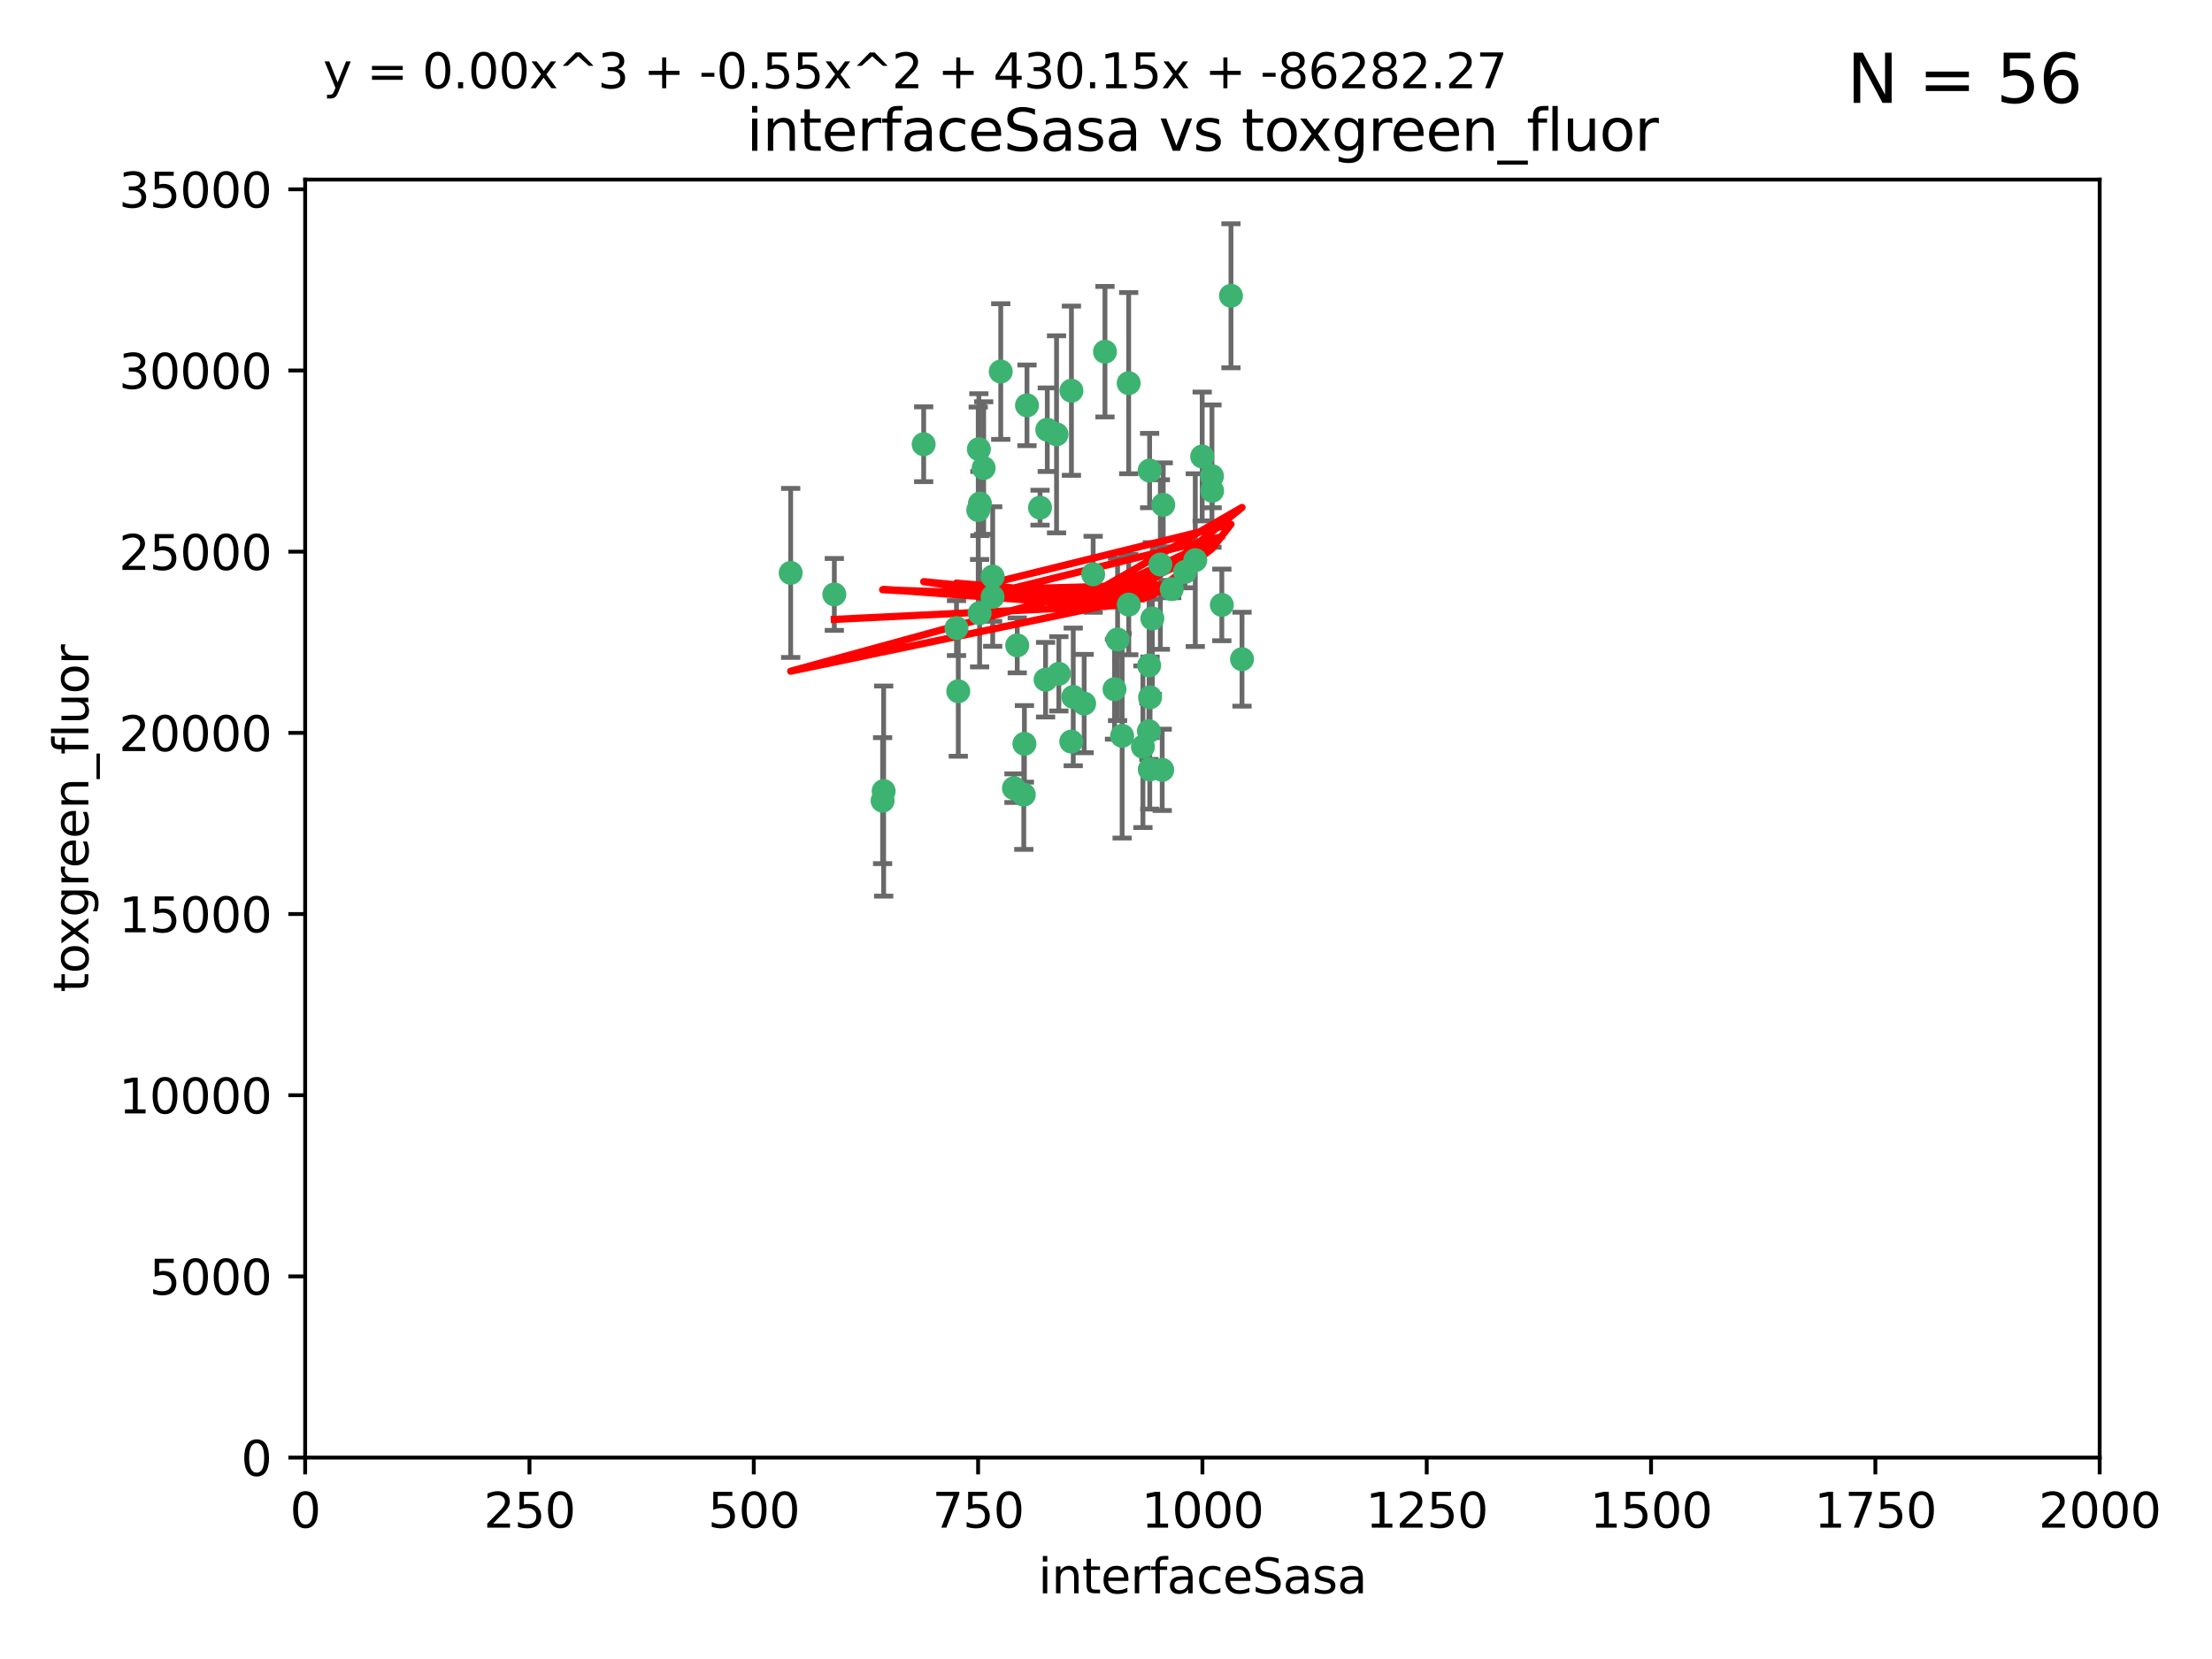 <?xml version="1.0" encoding="utf-8" standalone="no"?>
<!DOCTYPE svg PUBLIC "-//W3C//DTD SVG 1.1//EN"
  "http://www.w3.org/Graphics/SVG/1.1/DTD/svg11.dtd">
<svg xmlns:xlink="http://www.w3.org/1999/xlink" width="460.8pt" height="345.6pt" viewBox="0 0 460.8 345.6" xmlns="http://www.w3.org/2000/svg" version="1.1">
 <defs>
  <style type="text/css">*{stroke-linejoin: round; stroke-linecap: butt}</style>
 </defs>
 <g id="figure_1">
  <g id="patch_1">
   <path d="M 0 345.6 
L 460.8 345.6 
L 460.8 0 
L 0 0 
z
" style="fill: #ffffff"/>
  </g>
  <g id="axes_1">
   <g id="patch_2">
    <path d="M 63.571 303.64 
L 437.4 303.64 
L 437.4 37.411 
L 63.571 37.411 
z
" style="fill: #ffffff"/>
   </g>
   <g id="PathCollection_1">
    <defs>
     <path id="m77bd948a2f" d="M 0 1.118 
C 0.297 1.118 0.581 1 0.791 0.791 
C 1 0.581 1.118 0.297 1.118 0 
C 1.118 -0.297 1 -0.581 0.791 -0.791 
C 0.581 -1 0.297 -1.118 0 -1.118 
C -0.297 -1.118 -0.581 -1 -0.791 -0.791 
C -1 -0.581 -1.118 -0.297 -1.118 0 
C -1.118 0.297 -1 0.581 -0.791 0.791 
C -0.581 1 -0.297 1.118 0 1.118 
z
" style="stroke: #3cb371"/>
    </defs>
    <g clip-path="url(#pba9df88027)">
     <use xlink:href="#m77bd948a2f" x="242.323" y="105.159" style="fill: #3cb371; stroke: #3cb371"/>
     <use xlink:href="#m77bd948a2f" x="248.998" y="116.686" style="fill: #3cb371; stroke: #3cb371"/>
     <use xlink:href="#m77bd948a2f" x="239.489" y="98.026" style="fill: #3cb371; stroke: #3cb371"/>
     <use xlink:href="#m77bd948a2f" x="250.437" y="95.094" style="fill: #3cb371; stroke: #3cb371"/>
     <use xlink:href="#m77bd948a2f" x="218.168" y="89.516" style="fill: #3cb371; stroke: #3cb371"/>
     <use xlink:href="#m77bd948a2f" x="230.187" y="73.266" style="fill: #3cb371; stroke: #3cb371"/>
     <use xlink:href="#m77bd948a2f" x="240.054" y="128.839" style="fill: #3cb371; stroke: #3cb371"/>
     <use xlink:href="#m77bd948a2f" x="246.854" y="119.146" style="fill: #3cb371; stroke: #3cb371"/>
     <use xlink:href="#m77bd948a2f" x="239.385" y="138.622" style="fill: #3cb371; stroke: #3cb371"/>
     <use xlink:href="#m77bd948a2f" x="223.198" y="81.394" style="fill: #3cb371; stroke: #3cb371"/>
     <use xlink:href="#m77bd948a2f" x="258.734" y="137.321" style="fill: #3cb371; stroke: #3cb371"/>
     <use xlink:href="#m77bd948a2f" x="233.762" y="153.285" style="fill: #3cb371; stroke: #3cb371"/>
     <use xlink:href="#m77bd948a2f" x="235.142" y="125.947" style="fill: #3cb371; stroke: #3cb371"/>
     <use xlink:href="#m77bd948a2f" x="220.097" y="90.475" style="fill: #3cb371; stroke: #3cb371"/>
     <use xlink:href="#m77bd948a2f" x="223.161" y="154.483" style="fill: #3cb371; stroke: #3cb371"/>
     <use xlink:href="#m77bd948a2f" x="241.725" y="117.601" style="fill: #3cb371; stroke: #3cb371"/>
     <use xlink:href="#m77bd948a2f" x="225.848" y="146.564" style="fill: #3cb371; stroke: #3cb371"/>
     <use xlink:href="#m77bd948a2f" x="252.51" y="102.24" style="fill: #3cb371; stroke: #3cb371"/>
     <use xlink:href="#m77bd948a2f" x="227.725" y="119.635" style="fill: #3cb371; stroke: #3cb371"/>
     <use xlink:href="#m77bd948a2f" x="235.125" y="79.819" style="fill: #3cb371; stroke: #3cb371"/>
     <use xlink:href="#m77bd948a2f" x="206.772" y="124.329" style="fill: #3cb371; stroke: #3cb371"/>
     <use xlink:href="#m77bd948a2f" x="244.091" y="122.72" style="fill: #3cb371; stroke: #3cb371"/>
     <use xlink:href="#m77bd948a2f" x="211.908" y="134.443" style="fill: #3cb371; stroke: #3cb371"/>
     <use xlink:href="#m77bd948a2f" x="213.404" y="154.954" style="fill: #3cb371; stroke: #3cb371"/>
     <use xlink:href="#m77bd948a2f" x="204.131" y="104.896" style="fill: #3cb371; stroke: #3cb371"/>
     <use xlink:href="#m77bd948a2f" x="216.658" y="105.756" style="fill: #3cb371; stroke: #3cb371"/>
     <use xlink:href="#m77bd948a2f" x="204.916" y="97.498" style="fill: #3cb371; stroke: #3cb371"/>
     <use xlink:href="#m77bd948a2f" x="192.417" y="92.545" style="fill: #3cb371; stroke: #3cb371"/>
     <use xlink:href="#m77bd948a2f" x="213.275" y="165.548" style="fill: #3cb371; stroke: #3cb371"/>
     <use xlink:href="#m77bd948a2f" x="206.796" y="120.108" style="fill: #3cb371; stroke: #3cb371"/>
     <use xlink:href="#m77bd948a2f" x="199.256" y="130.84" style="fill: #3cb371; stroke: #3cb371"/>
     <use xlink:href="#m77bd948a2f" x="220.577" y="140.37" style="fill: #3cb371; stroke: #3cb371"/>
     <use xlink:href="#m77bd948a2f" x="242.11" y="160.372" style="fill: #3cb371; stroke: #3cb371"/>
     <use xlink:href="#m77bd948a2f" x="223.577" y="145.178" style="fill: #3cb371; stroke: #3cb371"/>
     <use xlink:href="#m77bd948a2f" x="254.529" y="126.015" style="fill: #3cb371; stroke: #3cb371"/>
     <use xlink:href="#m77bd948a2f" x="208.473" y="77.397" style="fill: #3cb371; stroke: #3cb371"/>
     <use xlink:href="#m77bd948a2f" x="203.92" y="93.572" style="fill: #3cb371; stroke: #3cb371"/>
     <use xlink:href="#m77bd948a2f" x="239.332" y="152.32" style="fill: #3cb371; stroke: #3cb371"/>
     <use xlink:href="#m77bd948a2f" x="204.073" y="127.738" style="fill: #3cb371; stroke: #3cb371"/>
     <use xlink:href="#m77bd948a2f" x="239.579" y="145.262" style="fill: #3cb371; stroke: #3cb371"/>
     <use xlink:href="#m77bd948a2f" x="252.476" y="99.184" style="fill: #3cb371; stroke: #3cb371"/>
     <use xlink:href="#m77bd948a2f" x="256.433" y="61.614" style="fill: #3cb371; stroke: #3cb371"/>
     <use xlink:href="#m77bd948a2f" x="203.785" y="106.253" style="fill: #3cb371; stroke: #3cb371"/>
     <use xlink:href="#m77bd948a2f" x="213.94" y="84.44" style="fill: #3cb371; stroke: #3cb371"/>
     <use xlink:href="#m77bd948a2f" x="183.864" y="166.79" style="fill: #3cb371; stroke: #3cb371"/>
     <use xlink:href="#m77bd948a2f" x="211.23" y="164.19" style="fill: #3cb371; stroke: #3cb371"/>
     <use xlink:href="#m77bd948a2f" x="238.093" y="155.561" style="fill: #3cb371; stroke: #3cb371"/>
     <use xlink:href="#m77bd948a2f" x="199.626" y="143.999" style="fill: #3cb371; stroke: #3cb371"/>
     <use xlink:href="#m77bd948a2f" x="232.811" y="133.213" style="fill: #3cb371; stroke: #3cb371"/>
     <use xlink:href="#m77bd948a2f" x="239.516" y="160.289" style="fill: #3cb371; stroke: #3cb371"/>
     <use xlink:href="#m77bd948a2f" x="164.714" y="119.349" style="fill: #3cb371; stroke: #3cb371"/>
     <use xlink:href="#m77bd948a2f" x="217.815" y="141.593" style="fill: #3cb371; stroke: #3cb371"/>
     <use xlink:href="#m77bd948a2f" x="184.082" y="164.794" style="fill: #3cb371; stroke: #3cb371"/>
     <use xlink:href="#m77bd948a2f" x="232.174" y="143.576" style="fill: #3cb371; stroke: #3cb371"/>
     <use xlink:href="#m77bd948a2f" x="173.806" y="123.828" style="fill: #3cb371; stroke: #3cb371"/>
    </g>
   </g>
   <g id="matplotlib.axis_1">
    <g id="xtick_1">
     <g id="line2d_1">
      <defs>
       <path id="mfb6792ac3f" d="M 0 0 
L 0 3.5 
" style="stroke: #000000; stroke-width: 0.8"/>
      </defs>
      <g>
       <use xlink:href="#mfb6792ac3f" x="63.571" y="303.64" style="stroke: #000000; stroke-width: 0.8"/>
      </g>
     </g>
     <g id="text_1">
      <!-- 0 -->
      <g transform="translate(60.39 318.238)scale(0.1 -0.1)">
       <defs>
        <path id="DejaVuSans-30" d="M 2034 4250 
Q 1547 4250 1301 3770 
Q 1056 3291 1056 2328 
Q 1056 1369 1301 889 
Q 1547 409 2034 409 
Q 2525 409 2770 889 
Q 3016 1369 3016 2328 
Q 3016 3291 2770 3770 
Q 2525 4250 2034 4250 
z
M 2034 4750 
Q 2819 4750 3233 4129 
Q 3647 3509 3647 2328 
Q 3647 1150 3233 529 
Q 2819 -91 2034 -91 
Q 1250 -91 836 529 
Q 422 1150 422 2328 
Q 422 3509 836 4129 
Q 1250 4750 2034 4750 
z
" transform="scale(0.016)"/>
       </defs>
       <use xlink:href="#DejaVuSans-30"/>
      </g>
     </g>
    </g>
    <g id="xtick_2">
     <g id="line2d_2">
      <g>
       <use xlink:href="#mfb6792ac3f" x="110.3" y="303.64" style="stroke: #000000; stroke-width: 0.8"/>
      </g>
     </g>
     <g id="text_2">
      <!-- 250 -->
      <g transform="translate(100.756 318.238)scale(0.1 -0.1)">
       <defs>
        <path id="DejaVuSans-32" d="M 1228 531 
L 3431 531 
L 3431 0 
L 469 0 
L 469 531 
Q 828 903 1448 1529 
Q 2069 2156 2228 2338 
Q 2531 2678 2651 2914 
Q 2772 3150 2772 3378 
Q 2772 3750 2511 3984 
Q 2250 4219 1831 4219 
Q 1534 4219 1204 4116 
Q 875 4013 500 3803 
L 500 4441 
Q 881 4594 1212 4672 
Q 1544 4750 1819 4750 
Q 2544 4750 2975 4387 
Q 3406 4025 3406 3419 
Q 3406 3131 3298 2873 
Q 3191 2616 2906 2266 
Q 2828 2175 2409 1742 
Q 1991 1309 1228 531 
z
" transform="scale(0.016)"/>
        <path id="DejaVuSans-35" d="M 691 4666 
L 3169 4666 
L 3169 4134 
L 1269 4134 
L 1269 2991 
Q 1406 3038 1543 3061 
Q 1681 3084 1819 3084 
Q 2600 3084 3056 2656 
Q 3513 2228 3513 1497 
Q 3513 744 3044 326 
Q 2575 -91 1722 -91 
Q 1428 -91 1123 -41 
Q 819 9 494 109 
L 494 744 
Q 775 591 1075 516 
Q 1375 441 1709 441 
Q 2250 441 2565 725 
Q 2881 1009 2881 1497 
Q 2881 1984 2565 2268 
Q 2250 2553 1709 2553 
Q 1456 2553 1204 2497 
Q 953 2441 691 2322 
L 691 4666 
z
" transform="scale(0.016)"/>
       </defs>
       <use xlink:href="#DejaVuSans-32"/>
       <use xlink:href="#DejaVuSans-35" x="63.623"/>
       <use xlink:href="#DejaVuSans-30" x="127.246"/>
      </g>
     </g>
    </g>
    <g id="xtick_3">
     <g id="line2d_3">
      <g>
       <use xlink:href="#mfb6792ac3f" x="157.028" y="303.64" style="stroke: #000000; stroke-width: 0.8"/>
      </g>
     </g>
     <g id="text_3">
      <!-- 500 -->
      <g transform="translate(147.485 318.238)scale(0.1 -0.1)">
       <use xlink:href="#DejaVuSans-35"/>
       <use xlink:href="#DejaVuSans-30" x="63.623"/>
       <use xlink:href="#DejaVuSans-30" x="127.246"/>
      </g>
     </g>
    </g>
    <g id="xtick_4">
     <g id="line2d_4">
      <g>
       <use xlink:href="#mfb6792ac3f" x="203.757" y="303.64" style="stroke: #000000; stroke-width: 0.8"/>
      </g>
     </g>
     <g id="text_4">
      <!-- 750 -->
      <g transform="translate(194.213 318.238)scale(0.1 -0.1)">
       <defs>
        <path id="DejaVuSans-37" d="M 525 4666 
L 3525 4666 
L 3525 4397 
L 1831 0 
L 1172 0 
L 2766 4134 
L 525 4134 
L 525 4666 
z
" transform="scale(0.016)"/>
       </defs>
       <use xlink:href="#DejaVuSans-37"/>
       <use xlink:href="#DejaVuSans-35" x="63.623"/>
       <use xlink:href="#DejaVuSans-30" x="127.246"/>
      </g>
     </g>
    </g>
    <g id="xtick_5">
     <g id="line2d_5">
      <g>
       <use xlink:href="#mfb6792ac3f" x="250.486" y="303.64" style="stroke: #000000; stroke-width: 0.8"/>
      </g>
     </g>
     <g id="text_5">
      <!-- 1000 -->
      <g transform="translate(237.761 318.238)scale(0.1 -0.1)">
       <defs>
        <path id="DejaVuSans-31" d="M 794 531 
L 1825 531 
L 1825 4091 
L 703 3866 
L 703 4441 
L 1819 4666 
L 2450 4666 
L 2450 531 
L 3481 531 
L 3481 0 
L 794 0 
L 794 531 
z
" transform="scale(0.016)"/>
       </defs>
       <use xlink:href="#DejaVuSans-31"/>
       <use xlink:href="#DejaVuSans-30" x="63.623"/>
       <use xlink:href="#DejaVuSans-30" x="127.246"/>
       <use xlink:href="#DejaVuSans-30" x="190.869"/>
      </g>
     </g>
    </g>
    <g id="xtick_6">
     <g id="line2d_6">
      <g>
       <use xlink:href="#mfb6792ac3f" x="297.214" y="303.64" style="stroke: #000000; stroke-width: 0.8"/>
      </g>
     </g>
     <g id="text_6">
      <!-- 1250 -->
      <g transform="translate(284.489 318.238)scale(0.1 -0.1)">
       <use xlink:href="#DejaVuSans-31"/>
       <use xlink:href="#DejaVuSans-32" x="63.623"/>
       <use xlink:href="#DejaVuSans-35" x="127.246"/>
       <use xlink:href="#DejaVuSans-30" x="190.869"/>
      </g>
     </g>
    </g>
    <g id="xtick_7">
     <g id="line2d_7">
      <g>
       <use xlink:href="#mfb6792ac3f" x="343.943" y="303.64" style="stroke: #000000; stroke-width: 0.8"/>
      </g>
     </g>
     <g id="text_7">
      <!-- 1500 -->
      <g transform="translate(331.218 318.238)scale(0.1 -0.1)">
       <use xlink:href="#DejaVuSans-31"/>
       <use xlink:href="#DejaVuSans-35" x="63.623"/>
       <use xlink:href="#DejaVuSans-30" x="127.246"/>
       <use xlink:href="#DejaVuSans-30" x="190.869"/>
      </g>
     </g>
    </g>
    <g id="xtick_8">
     <g id="line2d_8">
      <g>
       <use xlink:href="#mfb6792ac3f" x="390.671" y="303.64" style="stroke: #000000; stroke-width: 0.8"/>
      </g>
     </g>
     <g id="text_8">
      <!-- 1750 -->
      <g transform="translate(377.946 318.238)scale(0.1 -0.1)">
       <use xlink:href="#DejaVuSans-31"/>
       <use xlink:href="#DejaVuSans-37" x="63.623"/>
       <use xlink:href="#DejaVuSans-35" x="127.246"/>
       <use xlink:href="#DejaVuSans-30" x="190.869"/>
      </g>
     </g>
    </g>
    <g id="xtick_9">
     <g id="line2d_9">
      <g>
       <use xlink:href="#mfb6792ac3f" x="437.4" y="303.64" style="stroke: #000000; stroke-width: 0.8"/>
      </g>
     </g>
     <g id="text_9">
      <!-- 2000 -->
      <g transform="translate(424.675 318.238)scale(0.1 -0.1)">
       <use xlink:href="#DejaVuSans-32"/>
       <use xlink:href="#DejaVuSans-30" x="63.623"/>
       <use xlink:href="#DejaVuSans-30" x="127.246"/>
       <use xlink:href="#DejaVuSans-30" x="190.869"/>
      </g>
     </g>
    </g>
    <g id="text_10">
     <!-- interfaceSasa -->
     <g transform="translate(216.279 331.917)scale(0.1 -0.1)">
      <defs>
       <path id="DejaVuSans-69" d="M 603 3500 
L 1178 3500 
L 1178 0 
L 603 0 
L 603 3500 
z
M 603 4863 
L 1178 4863 
L 1178 4134 
L 603 4134 
L 603 4863 
z
" transform="scale(0.016)"/>
       <path id="DejaVuSans-6e" d="M 3513 2113 
L 3513 0 
L 2938 0 
L 2938 2094 
Q 2938 2591 2744 2837 
Q 2550 3084 2163 3084 
Q 1697 3084 1428 2787 
Q 1159 2491 1159 1978 
L 1159 0 
L 581 0 
L 581 3500 
L 1159 3500 
L 1159 2956 
Q 1366 3272 1645 3428 
Q 1925 3584 2291 3584 
Q 2894 3584 3203 3211 
Q 3513 2838 3513 2113 
z
" transform="scale(0.016)"/>
       <path id="DejaVuSans-74" d="M 1172 4494 
L 1172 3500 
L 2356 3500 
L 2356 3053 
L 1172 3053 
L 1172 1153 
Q 1172 725 1289 603 
Q 1406 481 1766 481 
L 2356 481 
L 2356 0 
L 1766 0 
Q 1100 0 847 248 
Q 594 497 594 1153 
L 594 3053 
L 172 3053 
L 172 3500 
L 594 3500 
L 594 4494 
L 1172 4494 
z
" transform="scale(0.016)"/>
       <path id="DejaVuSans-65" d="M 3597 1894 
L 3597 1613 
L 953 1613 
Q 991 1019 1311 708 
Q 1631 397 2203 397 
Q 2534 397 2845 478 
Q 3156 559 3463 722 
L 3463 178 
Q 3153 47 2828 -22 
Q 2503 -91 2169 -91 
Q 1331 -91 842 396 
Q 353 884 353 1716 
Q 353 2575 817 3079 
Q 1281 3584 2069 3584 
Q 2775 3584 3186 3129 
Q 3597 2675 3597 1894 
z
M 3022 2063 
Q 3016 2534 2758 2815 
Q 2500 3097 2075 3097 
Q 1594 3097 1305 2825 
Q 1016 2553 972 2059 
L 3022 2063 
z
" transform="scale(0.016)"/>
       <path id="DejaVuSans-72" d="M 2631 2963 
Q 2534 3019 2420 3045 
Q 2306 3072 2169 3072 
Q 1681 3072 1420 2755 
Q 1159 2438 1159 1844 
L 1159 0 
L 581 0 
L 581 3500 
L 1159 3500 
L 1159 2956 
Q 1341 3275 1631 3429 
Q 1922 3584 2338 3584 
Q 2397 3584 2469 3576 
Q 2541 3569 2628 3553 
L 2631 2963 
z
" transform="scale(0.016)"/>
       <path id="DejaVuSans-66" d="M 2375 4863 
L 2375 4384 
L 1825 4384 
Q 1516 4384 1395 4259 
Q 1275 4134 1275 3809 
L 1275 3500 
L 2222 3500 
L 2222 3053 
L 1275 3053 
L 1275 0 
L 697 0 
L 697 3053 
L 147 3053 
L 147 3500 
L 697 3500 
L 697 3744 
Q 697 4328 969 4595 
Q 1241 4863 1831 4863 
L 2375 4863 
z
" transform="scale(0.016)"/>
       <path id="DejaVuSans-61" d="M 2194 1759 
Q 1497 1759 1228 1600 
Q 959 1441 959 1056 
Q 959 750 1161 570 
Q 1363 391 1709 391 
Q 2188 391 2477 730 
Q 2766 1069 2766 1631 
L 2766 1759 
L 2194 1759 
z
M 3341 1997 
L 3341 0 
L 2766 0 
L 2766 531 
Q 2569 213 2275 61 
Q 1981 -91 1556 -91 
Q 1019 -91 701 211 
Q 384 513 384 1019 
Q 384 1609 779 1909 
Q 1175 2209 1959 2209 
L 2766 2209 
L 2766 2266 
Q 2766 2663 2505 2880 
Q 2244 3097 1772 3097 
Q 1472 3097 1187 3025 
Q 903 2953 641 2809 
L 641 3341 
Q 956 3463 1253 3523 
Q 1550 3584 1831 3584 
Q 2591 3584 2966 3190 
Q 3341 2797 3341 1997 
z
" transform="scale(0.016)"/>
       <path id="DejaVuSans-63" d="M 3122 3366 
L 3122 2828 
Q 2878 2963 2633 3030 
Q 2388 3097 2138 3097 
Q 1578 3097 1268 2742 
Q 959 2388 959 1747 
Q 959 1106 1268 751 
Q 1578 397 2138 397 
Q 2388 397 2633 464 
Q 2878 531 3122 666 
L 3122 134 
Q 2881 22 2623 -34 
Q 2366 -91 2075 -91 
Q 1284 -91 818 406 
Q 353 903 353 1747 
Q 353 2603 823 3093 
Q 1294 3584 2113 3584 
Q 2378 3584 2631 3529 
Q 2884 3475 3122 3366 
z
" transform="scale(0.016)"/>
       <path id="DejaVuSans-53" d="M 3425 4513 
L 3425 3897 
Q 3066 4069 2747 4153 
Q 2428 4238 2131 4238 
Q 1616 4238 1336 4038 
Q 1056 3838 1056 3469 
Q 1056 3159 1242 3001 
Q 1428 2844 1947 2747 
L 2328 2669 
Q 3034 2534 3370 2195 
Q 3706 1856 3706 1288 
Q 3706 609 3251 259 
Q 2797 -91 1919 -91 
Q 1588 -91 1214 -16 
Q 841 59 441 206 
L 441 856 
Q 825 641 1194 531 
Q 1563 422 1919 422 
Q 2459 422 2753 634 
Q 3047 847 3047 1241 
Q 3047 1584 2836 1778 
Q 2625 1972 2144 2069 
L 1759 2144 
Q 1053 2284 737 2584 
Q 422 2884 422 3419 
Q 422 4038 858 4394 
Q 1294 4750 2059 4750 
Q 2388 4750 2728 4690 
Q 3069 4631 3425 4513 
z
" transform="scale(0.016)"/>
       <path id="DejaVuSans-73" d="M 2834 3397 
L 2834 2853 
Q 2591 2978 2328 3040 
Q 2066 3103 1784 3103 
Q 1356 3103 1142 2972 
Q 928 2841 928 2578 
Q 928 2378 1081 2264 
Q 1234 2150 1697 2047 
L 1894 2003 
Q 2506 1872 2764 1633 
Q 3022 1394 3022 966 
Q 3022 478 2636 193 
Q 2250 -91 1575 -91 
Q 1294 -91 989 -36 
Q 684 19 347 128 
L 347 722 
Q 666 556 975 473 
Q 1284 391 1588 391 
Q 1994 391 2212 530 
Q 2431 669 2431 922 
Q 2431 1156 2273 1281 
Q 2116 1406 1581 1522 
L 1381 1569 
Q 847 1681 609 1914 
Q 372 2147 372 2553 
Q 372 3047 722 3315 
Q 1072 3584 1716 3584 
Q 2034 3584 2315 3537 
Q 2597 3491 2834 3397 
z
" transform="scale(0.016)"/>
      </defs>
      <use xlink:href="#DejaVuSans-69"/>
      <use xlink:href="#DejaVuSans-6e" x="27.783"/>
      <use xlink:href="#DejaVuSans-74" x="91.162"/>
      <use xlink:href="#DejaVuSans-65" x="130.371"/>
      <use xlink:href="#DejaVuSans-72" x="191.895"/>
      <use xlink:href="#DejaVuSans-66" x="233.008"/>
      <use xlink:href="#DejaVuSans-61" x="268.213"/>
      <use xlink:href="#DejaVuSans-63" x="329.492"/>
      <use xlink:href="#DejaVuSans-65" x="384.473"/>
      <use xlink:href="#DejaVuSans-53" x="445.996"/>
      <use xlink:href="#DejaVuSans-61" x="509.473"/>
      <use xlink:href="#DejaVuSans-73" x="570.752"/>
      <use xlink:href="#DejaVuSans-61" x="622.852"/>
     </g>
    </g>
   </g>
   <g id="matplotlib.axis_2">
    <g id="ytick_1">
     <g id="line2d_10">
      <defs>
       <path id="m45d3df9729" d="M 0 0 
L -3.5 0 
" style="stroke: #000000; stroke-width: 0.8"/>
      </defs>
      <g>
       <use xlink:href="#m45d3df9729" x="63.571" y="303.64" style="stroke: #000000; stroke-width: 0.8"/>
      </g>
     </g>
     <g id="text_11">
      <!-- 0 -->
      <g transform="translate(50.209 307.439)scale(0.1 -0.1)">
       <use xlink:href="#DejaVuSans-30"/>
      </g>
     </g>
    </g>
    <g id="ytick_2">
     <g id="line2d_11">
      <g>
       <use xlink:href="#m45d3df9729" x="63.571" y="265.897" style="stroke: #000000; stroke-width: 0.8"/>
      </g>
     </g>
     <g id="text_12">
      <!-- 5000 -->
      <g transform="translate(31.121 269.696)scale(0.1 -0.1)">
       <use xlink:href="#DejaVuSans-35"/>
       <use xlink:href="#DejaVuSans-30" x="63.623"/>
       <use xlink:href="#DejaVuSans-30" x="127.246"/>
       <use xlink:href="#DejaVuSans-30" x="190.869"/>
      </g>
     </g>
    </g>
    <g id="ytick_3">
     <g id="line2d_12">
      <g>
       <use xlink:href="#m45d3df9729" x="63.571" y="228.154" style="stroke: #000000; stroke-width: 0.8"/>
      </g>
     </g>
     <g id="text_13">
      <!-- 10000 -->
      <g transform="translate(24.759 231.953)scale(0.1 -0.1)">
       <use xlink:href="#DejaVuSans-31"/>
       <use xlink:href="#DejaVuSans-30" x="63.623"/>
       <use xlink:href="#DejaVuSans-30" x="127.246"/>
       <use xlink:href="#DejaVuSans-30" x="190.869"/>
       <use xlink:href="#DejaVuSans-30" x="254.492"/>
      </g>
     </g>
    </g>
    <g id="ytick_4">
     <g id="line2d_13">
      <g>
       <use xlink:href="#m45d3df9729" x="63.571" y="190.411" style="stroke: #000000; stroke-width: 0.8"/>
      </g>
     </g>
     <g id="text_14">
      <!-- 15000 -->
      <g transform="translate(24.759 194.21)scale(0.1 -0.1)">
       <use xlink:href="#DejaVuSans-31"/>
       <use xlink:href="#DejaVuSans-35" x="63.623"/>
       <use xlink:href="#DejaVuSans-30" x="127.246"/>
       <use xlink:href="#DejaVuSans-30" x="190.869"/>
       <use xlink:href="#DejaVuSans-30" x="254.492"/>
      </g>
     </g>
    </g>
    <g id="ytick_5">
     <g id="line2d_14">
      <g>
       <use xlink:href="#m45d3df9729" x="63.571" y="152.668" style="stroke: #000000; stroke-width: 0.8"/>
      </g>
     </g>
     <g id="text_15">
      <!-- 20000 -->
      <g transform="translate(24.759 156.467)scale(0.1 -0.1)">
       <use xlink:href="#DejaVuSans-32"/>
       <use xlink:href="#DejaVuSans-30" x="63.623"/>
       <use xlink:href="#DejaVuSans-30" x="127.246"/>
       <use xlink:href="#DejaVuSans-30" x="190.869"/>
       <use xlink:href="#DejaVuSans-30" x="254.492"/>
      </g>
     </g>
    </g>
    <g id="ytick_6">
     <g id="line2d_15">
      <g>
       <use xlink:href="#m45d3df9729" x="63.571" y="114.925" style="stroke: #000000; stroke-width: 0.8"/>
      </g>
     </g>
     <g id="text_16">
      <!-- 25000 -->
      <g transform="translate(24.759 118.724)scale(0.1 -0.1)">
       <use xlink:href="#DejaVuSans-32"/>
       <use xlink:href="#DejaVuSans-35" x="63.623"/>
       <use xlink:href="#DejaVuSans-30" x="127.246"/>
       <use xlink:href="#DejaVuSans-30" x="190.869"/>
       <use xlink:href="#DejaVuSans-30" x="254.492"/>
      </g>
     </g>
    </g>
    <g id="ytick_7">
     <g id="line2d_16">
      <g>
       <use xlink:href="#m45d3df9729" x="63.571" y="77.181" style="stroke: #000000; stroke-width: 0.8"/>
      </g>
     </g>
     <g id="text_17">
      <!-- 30000 -->
      <g transform="translate(24.759 80.981)scale(0.1 -0.1)">
       <defs>
        <path id="DejaVuSans-33" d="M 2597 2516 
Q 3050 2419 3304 2112 
Q 3559 1806 3559 1356 
Q 3559 666 3084 287 
Q 2609 -91 1734 -91 
Q 1441 -91 1130 -33 
Q 819 25 488 141 
L 488 750 
Q 750 597 1062 519 
Q 1375 441 1716 441 
Q 2309 441 2620 675 
Q 2931 909 2931 1356 
Q 2931 1769 2642 2001 
Q 2353 2234 1838 2234 
L 1294 2234 
L 1294 2753 
L 1863 2753 
Q 2328 2753 2575 2939 
Q 2822 3125 2822 3475 
Q 2822 3834 2567 4026 
Q 2313 4219 1838 4219 
Q 1578 4219 1281 4162 
Q 984 4106 628 3988 
L 628 4550 
Q 988 4650 1302 4700 
Q 1616 4750 1894 4750 
Q 2613 4750 3031 4423 
Q 3450 4097 3450 3541 
Q 3450 3153 3228 2886 
Q 3006 2619 2597 2516 
z
" transform="scale(0.016)"/>
       </defs>
       <use xlink:href="#DejaVuSans-33"/>
       <use xlink:href="#DejaVuSans-30" x="63.623"/>
       <use xlink:href="#DejaVuSans-30" x="127.246"/>
       <use xlink:href="#DejaVuSans-30" x="190.869"/>
       <use xlink:href="#DejaVuSans-30" x="254.492"/>
      </g>
     </g>
    </g>
    <g id="ytick_8">
     <g id="line2d_17">
      <g>
       <use xlink:href="#m45d3df9729" x="63.571" y="39.438" style="stroke: #000000; stroke-width: 0.8"/>
      </g>
     </g>
     <g id="text_18">
      <!-- 35000 -->
      <g transform="translate(24.759 43.238)scale(0.1 -0.1)">
       <use xlink:href="#DejaVuSans-33"/>
       <use xlink:href="#DejaVuSans-35" x="63.623"/>
       <use xlink:href="#DejaVuSans-30" x="127.246"/>
       <use xlink:href="#DejaVuSans-30" x="190.869"/>
       <use xlink:href="#DejaVuSans-30" x="254.492"/>
      </g>
     </g>
    </g>
    <g id="text_19">
     <!-- toxgreen_fluor -->
     <g transform="translate(18.401 206.72)rotate(-90)scale(0.1 -0.1)">
      <defs>
       <path id="DejaVuSans-6f" d="M 1959 3097 
Q 1497 3097 1228 2736 
Q 959 2375 959 1747 
Q 959 1119 1226 758 
Q 1494 397 1959 397 
Q 2419 397 2687 759 
Q 2956 1122 2956 1747 
Q 2956 2369 2687 2733 
Q 2419 3097 1959 3097 
z
M 1959 3584 
Q 2709 3584 3137 3096 
Q 3566 2609 3566 1747 
Q 3566 888 3137 398 
Q 2709 -91 1959 -91 
Q 1206 -91 779 398 
Q 353 888 353 1747 
Q 353 2609 779 3096 
Q 1206 3584 1959 3584 
z
" transform="scale(0.016)"/>
       <path id="DejaVuSans-78" d="M 3513 3500 
L 2247 1797 
L 3578 0 
L 2900 0 
L 1881 1375 
L 863 0 
L 184 0 
L 1544 1831 
L 300 3500 
L 978 3500 
L 1906 2253 
L 2834 3500 
L 3513 3500 
z
" transform="scale(0.016)"/>
       <path id="DejaVuSans-67" d="M 2906 1791 
Q 2906 2416 2648 2759 
Q 2391 3103 1925 3103 
Q 1463 3103 1205 2759 
Q 947 2416 947 1791 
Q 947 1169 1205 825 
Q 1463 481 1925 481 
Q 2391 481 2648 825 
Q 2906 1169 2906 1791 
z
M 3481 434 
Q 3481 -459 3084 -895 
Q 2688 -1331 1869 -1331 
Q 1566 -1331 1297 -1286 
Q 1028 -1241 775 -1147 
L 775 -588 
Q 1028 -725 1275 -790 
Q 1522 -856 1778 -856 
Q 2344 -856 2625 -561 
Q 2906 -266 2906 331 
L 2906 616 
Q 2728 306 2450 153 
Q 2172 0 1784 0 
Q 1141 0 747 490 
Q 353 981 353 1791 
Q 353 2603 747 3093 
Q 1141 3584 1784 3584 
Q 2172 3584 2450 3431 
Q 2728 3278 2906 2969 
L 2906 3500 
L 3481 3500 
L 3481 434 
z
" transform="scale(0.016)"/>
       <path id="DejaVuSans-5f" d="M 3263 -1063 
L 3263 -1509 
L -63 -1509 
L -63 -1063 
L 3263 -1063 
z
" transform="scale(0.016)"/>
       <path id="DejaVuSans-6c" d="M 603 4863 
L 1178 4863 
L 1178 0 
L 603 0 
L 603 4863 
z
" transform="scale(0.016)"/>
       <path id="DejaVuSans-75" d="M 544 1381 
L 544 3500 
L 1119 3500 
L 1119 1403 
Q 1119 906 1312 657 
Q 1506 409 1894 409 
Q 2359 409 2629 706 
Q 2900 1003 2900 1516 
L 2900 3500 
L 3475 3500 
L 3475 0 
L 2900 0 
L 2900 538 
Q 2691 219 2414 64 
Q 2138 -91 1772 -91 
Q 1169 -91 856 284 
Q 544 659 544 1381 
z
M 1991 3584 
L 1991 3584 
z
" transform="scale(0.016)"/>
      </defs>
      <use xlink:href="#DejaVuSans-74"/>
      <use xlink:href="#DejaVuSans-6f" x="39.209"/>
      <use xlink:href="#DejaVuSans-78" x="97.266"/>
      <use xlink:href="#DejaVuSans-67" x="156.445"/>
      <use xlink:href="#DejaVuSans-72" x="219.922"/>
      <use xlink:href="#DejaVuSans-65" x="258.785"/>
      <use xlink:href="#DejaVuSans-65" x="320.309"/>
      <use xlink:href="#DejaVuSans-6e" x="381.832"/>
      <use xlink:href="#DejaVuSans-5f" x="445.211"/>
      <use xlink:href="#DejaVuSans-66" x="495.211"/>
      <use xlink:href="#DejaVuSans-6c" x="530.416"/>
      <use xlink:href="#DejaVuSans-75" x="558.199"/>
      <use xlink:href="#DejaVuSans-6f" x="621.578"/>
      <use xlink:href="#DejaVuSans-72" x="682.76"/>
     </g>
    </g>
   </g>
   <g id="LineCollection_1">
    <path d="M 242.323 113.901 
L 242.323 96.418 
" clip-path="url(#pba9df88027)" style="fill: none; stroke: #696969"/>
    <path d="M 248.998 134.682 
L 248.998 98.689 
" clip-path="url(#pba9df88027)" style="fill: none; stroke: #696969"/>
    <path d="M 239.489 105.772 
L 239.489 90.281 
" clip-path="url(#pba9df88027)" style="fill: none; stroke: #696969"/>
    <path d="M 250.437 108.514 
L 250.437 81.675 
" clip-path="url(#pba9df88027)" style="fill: none; stroke: #696969"/>
    <path d="M 218.168 98.217 
L 218.168 80.815 
" clip-path="url(#pba9df88027)" style="fill: none; stroke: #696969"/>
    <path d="M 230.187 86.861 
L 230.187 59.671 
" clip-path="url(#pba9df88027)" style="fill: none; stroke: #696969"/>
    <path d="M 240.054 144.637 
L 240.054 113.041 
" clip-path="url(#pba9df88027)" style="fill: none; stroke: #696969"/>
    <path d="M 246.854 122.449 
L 246.854 115.842 
" clip-path="url(#pba9df88027)" style="fill: none; stroke: #696969"/>
    <path d="M 239.385 152.437 
L 239.385 124.806 
" clip-path="url(#pba9df88027)" style="fill: none; stroke: #696969"/>
    <path d="M 223.198 99.017 
L 223.198 63.771 
" clip-path="url(#pba9df88027)" style="fill: none; stroke: #696969"/>
    <path d="M 258.734 147.102 
L 258.734 127.541 
" clip-path="url(#pba9df88027)" style="fill: none; stroke: #696969"/>
    <path d="M 233.762 174.582 
L 233.762 131.988 
" clip-path="url(#pba9df88027)" style="fill: none; stroke: #696969"/>
    <path d="M 235.142 136.397 
L 235.142 115.497 
" clip-path="url(#pba9df88027)" style="fill: none; stroke: #696969"/>
    <path d="M 220.097 111.003 
L 220.097 69.947 
" clip-path="url(#pba9df88027)" style="fill: none; stroke: #696969"/>
    <path d="M 223.161 155.048 
L 223.161 153.918 
" clip-path="url(#pba9df88027)" style="fill: none; stroke: #696969"/>
    <path d="M 241.725 135.26 
L 241.725 99.941 
" clip-path="url(#pba9df88027)" style="fill: none; stroke: #696969"/>
    <path d="M 225.848 156.807 
L 225.848 136.321 
" clip-path="url(#pba9df88027)" style="fill: none; stroke: #696969"/>
    <path d="M 252.51 105.772 
L 252.51 98.709 
" clip-path="url(#pba9df88027)" style="fill: none; stroke: #696969"/>
    <path d="M 227.725 127.554 
L 227.725 111.717 
" clip-path="url(#pba9df88027)" style="fill: none; stroke: #696969"/>
    <path d="M 235.125 98.693 
L 235.125 60.945 
" clip-path="url(#pba9df88027)" style="fill: none; stroke: #696969"/>
    <path d="M 206.772 129.426 
L 206.772 119.231 
" clip-path="url(#pba9df88027)" style="fill: none; stroke: #696969"/>
    <path d="M 244.091 124.514 
L 244.091 120.926 
" clip-path="url(#pba9df88027)" style="fill: none; stroke: #696969"/>
    <path d="M 211.908 140.163 
L 211.908 128.724 
" clip-path="url(#pba9df88027)" style="fill: none; stroke: #696969"/>
    <path d="M 213.404 162.929 
L 213.404 146.979 
" clip-path="url(#pba9df88027)" style="fill: none; stroke: #696969"/>
    <path d="M 204.131 111.578 
L 204.131 98.214 
" clip-path="url(#pba9df88027)" style="fill: none; stroke: #696969"/>
    <path d="M 216.658 109.392 
L 216.658 102.12 
" clip-path="url(#pba9df88027)" style="fill: none; stroke: #696969"/>
    <path d="M 204.916 111.302 
L 204.916 83.693 
" clip-path="url(#pba9df88027)" style="fill: none; stroke: #696969"/>
    <path d="M 192.417 100.341 
L 192.417 84.749 
" clip-path="url(#pba9df88027)" style="fill: none; stroke: #696969"/>
    <path d="M 213.275 176.939 
L 213.275 154.157 
" clip-path="url(#pba9df88027)" style="fill: none; stroke: #696969"/>
    <path d="M 206.796 134.641 
L 206.796 105.576 
" clip-path="url(#pba9df88027)" style="fill: none; stroke: #696969"/>
    <path d="M 199.256 136.561 
L 199.256 125.12 
" clip-path="url(#pba9df88027)" style="fill: none; stroke: #696969"/>
    <path d="M 220.577 148.106 
L 220.577 132.634 
" clip-path="url(#pba9df88027)" style="fill: none; stroke: #696969"/>
    <path d="M 242.11 168.839 
L 242.11 151.905 
" clip-path="url(#pba9df88027)" style="fill: none; stroke: #696969"/>
    <path d="M 223.577 159.513 
L 223.577 130.843 
" clip-path="url(#pba9df88027)" style="fill: none; stroke: #696969"/>
    <path d="M 254.529 133.474 
L 254.529 118.555 
" clip-path="url(#pba9df88027)" style="fill: none; stroke: #696969"/>
    <path d="M 208.473 91.524 
L 208.473 63.27 
" clip-path="url(#pba9df88027)" style="fill: none; stroke: #696969"/>
    <path d="M 203.92 105.129 
L 203.92 82.016 
" clip-path="url(#pba9df88027)" style="fill: none; stroke: #696969"/>
    <path d="M 239.332 158.197 
L 239.332 146.442 
" clip-path="url(#pba9df88027)" style="fill: none; stroke: #696969"/>
    <path d="M 204.073 138.926 
L 204.073 116.549 
" clip-path="url(#pba9df88027)" style="fill: none; stroke: #696969"/>
    <path d="M 239.579 153.647 
L 239.579 136.877 
" clip-path="url(#pba9df88027)" style="fill: none; stroke: #696969"/>
    <path d="M 252.476 114.01 
L 252.476 84.357 
" clip-path="url(#pba9df88027)" style="fill: none; stroke: #696969"/>
    <path d="M 256.433 76.614 
L 256.433 46.614 
" clip-path="url(#pba9df88027)" style="fill: none; stroke: #696969"/>
    <path d="M 203.785 127.715 
L 203.785 84.791 
" clip-path="url(#pba9df88027)" style="fill: none; stroke: #696969"/>
    <path d="M 213.94 92.843 
L 213.94 76.037 
" clip-path="url(#pba9df88027)" style="fill: none; stroke: #696969"/>
    <path d="M 183.864 179.908 
L 183.864 153.671 
" clip-path="url(#pba9df88027)" style="fill: none; stroke: #696969"/>
    <path d="M 211.23 167.175 
L 211.23 161.206 
" clip-path="url(#pba9df88027)" style="fill: none; stroke: #696969"/>
    <path d="M 238.093 172.398 
L 238.093 138.724 
" clip-path="url(#pba9df88027)" style="fill: none; stroke: #696969"/>
    <path d="M 199.626 157.537 
L 199.626 130.461 
" clip-path="url(#pba9df88027)" style="fill: none; stroke: #696969"/>
    <path d="M 232.811 150.11 
L 232.811 116.316 
" clip-path="url(#pba9df88027)" style="fill: none; stroke: #696969"/>
    <path d="M 239.516 168.551 
L 239.516 152.026 
" clip-path="url(#pba9df88027)" style="fill: none; stroke: #696969"/>
    <path d="M 164.714 136.952 
L 164.714 101.746 
" clip-path="url(#pba9df88027)" style="fill: none; stroke: #696969"/>
    <path d="M 217.815 149.363 
L 217.815 133.823 
" clip-path="url(#pba9df88027)" style="fill: none; stroke: #696969"/>
    <path d="M 184.082 186.68 
L 184.082 142.908 
" clip-path="url(#pba9df88027)" style="fill: none; stroke: #696969"/>
    <path d="M 232.174 153.98 
L 232.174 133.171 
" clip-path="url(#pba9df88027)" style="fill: none; stroke: #696969"/>
    <path d="M 173.806 131.314 
L 173.806 116.343 
" clip-path="url(#pba9df88027)" style="fill: none; stroke: #696969"/>
   </g>
   <g id="line2d_18">
    <defs>
     <path id="m6892e8327f" d="M 2 0 
L -2 -0 
" style="stroke: #696969"/>
    </defs>
    <g clip-path="url(#pba9df88027)">
     <use xlink:href="#m6892e8327f" x="242.323" y="113.901" style="fill: #696969; stroke: #696969"/>
     <use xlink:href="#m6892e8327f" x="248.998" y="134.682" style="fill: #696969; stroke: #696969"/>
     <use xlink:href="#m6892e8327f" x="239.489" y="105.772" style="fill: #696969; stroke: #696969"/>
     <use xlink:href="#m6892e8327f" x="250.437" y="108.514" style="fill: #696969; stroke: #696969"/>
     <use xlink:href="#m6892e8327f" x="218.168" y="98.217" style="fill: #696969; stroke: #696969"/>
     <use xlink:href="#m6892e8327f" x="230.187" y="86.861" style="fill: #696969; stroke: #696969"/>
     <use xlink:href="#m6892e8327f" x="240.054" y="144.637" style="fill: #696969; stroke: #696969"/>
     <use xlink:href="#m6892e8327f" x="246.854" y="122.449" style="fill: #696969; stroke: #696969"/>
     <use xlink:href="#m6892e8327f" x="239.385" y="152.437" style="fill: #696969; stroke: #696969"/>
     <use xlink:href="#m6892e8327f" x="223.198" y="99.017" style="fill: #696969; stroke: #696969"/>
     <use xlink:href="#m6892e8327f" x="258.734" y="147.102" style="fill: #696969; stroke: #696969"/>
     <use xlink:href="#m6892e8327f" x="233.762" y="174.582" style="fill: #696969; stroke: #696969"/>
     <use xlink:href="#m6892e8327f" x="235.142" y="136.397" style="fill: #696969; stroke: #696969"/>
     <use xlink:href="#m6892e8327f" x="220.097" y="111.003" style="fill: #696969; stroke: #696969"/>
     <use xlink:href="#m6892e8327f" x="223.161" y="155.048" style="fill: #696969; stroke: #696969"/>
     <use xlink:href="#m6892e8327f" x="241.725" y="135.26" style="fill: #696969; stroke: #696969"/>
     <use xlink:href="#m6892e8327f" x="225.848" y="156.807" style="fill: #696969; stroke: #696969"/>
     <use xlink:href="#m6892e8327f" x="252.51" y="105.772" style="fill: #696969; stroke: #696969"/>
     <use xlink:href="#m6892e8327f" x="227.725" y="127.554" style="fill: #696969; stroke: #696969"/>
     <use xlink:href="#m6892e8327f" x="235.125" y="98.693" style="fill: #696969; stroke: #696969"/>
     <use xlink:href="#m6892e8327f" x="206.772" y="129.426" style="fill: #696969; stroke: #696969"/>
     <use xlink:href="#m6892e8327f" x="244.091" y="124.514" style="fill: #696969; stroke: #696969"/>
     <use xlink:href="#m6892e8327f" x="211.908" y="140.163" style="fill: #696969; stroke: #696969"/>
     <use xlink:href="#m6892e8327f" x="213.404" y="162.929" style="fill: #696969; stroke: #696969"/>
     <use xlink:href="#m6892e8327f" x="204.131" y="111.578" style="fill: #696969; stroke: #696969"/>
     <use xlink:href="#m6892e8327f" x="216.658" y="109.392" style="fill: #696969; stroke: #696969"/>
     <use xlink:href="#m6892e8327f" x="204.916" y="111.302" style="fill: #696969; stroke: #696969"/>
     <use xlink:href="#m6892e8327f" x="192.417" y="100.341" style="fill: #696969; stroke: #696969"/>
     <use xlink:href="#m6892e8327f" x="213.275" y="176.939" style="fill: #696969; stroke: #696969"/>
     <use xlink:href="#m6892e8327f" x="206.796" y="134.641" style="fill: #696969; stroke: #696969"/>
     <use xlink:href="#m6892e8327f" x="199.256" y="136.561" style="fill: #696969; stroke: #696969"/>
     <use xlink:href="#m6892e8327f" x="220.577" y="148.106" style="fill: #696969; stroke: #696969"/>
     <use xlink:href="#m6892e8327f" x="242.11" y="168.839" style="fill: #696969; stroke: #696969"/>
     <use xlink:href="#m6892e8327f" x="223.577" y="159.513" style="fill: #696969; stroke: #696969"/>
     <use xlink:href="#m6892e8327f" x="254.529" y="133.474" style="fill: #696969; stroke: #696969"/>
     <use xlink:href="#m6892e8327f" x="208.473" y="91.524" style="fill: #696969; stroke: #696969"/>
     <use xlink:href="#m6892e8327f" x="203.92" y="105.129" style="fill: #696969; stroke: #696969"/>
     <use xlink:href="#m6892e8327f" x="239.332" y="158.197" style="fill: #696969; stroke: #696969"/>
     <use xlink:href="#m6892e8327f" x="204.073" y="138.926" style="fill: #696969; stroke: #696969"/>
     <use xlink:href="#m6892e8327f" x="239.579" y="153.647" style="fill: #696969; stroke: #696969"/>
     <use xlink:href="#m6892e8327f" x="252.476" y="114.01" style="fill: #696969; stroke: #696969"/>
     <use xlink:href="#m6892e8327f" x="256.433" y="76.614" style="fill: #696969; stroke: #696969"/>
     <use xlink:href="#m6892e8327f" x="203.785" y="127.715" style="fill: #696969; stroke: #696969"/>
     <use xlink:href="#m6892e8327f" x="213.94" y="92.843" style="fill: #696969; stroke: #696969"/>
     <use xlink:href="#m6892e8327f" x="183.864" y="179.908" style="fill: #696969; stroke: #696969"/>
     <use xlink:href="#m6892e8327f" x="211.23" y="167.175" style="fill: #696969; stroke: #696969"/>
     <use xlink:href="#m6892e8327f" x="238.093" y="172.398" style="fill: #696969; stroke: #696969"/>
     <use xlink:href="#m6892e8327f" x="199.626" y="157.537" style="fill: #696969; stroke: #696969"/>
     <use xlink:href="#m6892e8327f" x="232.811" y="150.11" style="fill: #696969; stroke: #696969"/>
     <use xlink:href="#m6892e8327f" x="239.516" y="168.551" style="fill: #696969; stroke: #696969"/>
     <use xlink:href="#m6892e8327f" x="164.714" y="136.952" style="fill: #696969; stroke: #696969"/>
     <use xlink:href="#m6892e8327f" x="217.815" y="149.363" style="fill: #696969; stroke: #696969"/>
     <use xlink:href="#m6892e8327f" x="184.082" y="186.68" style="fill: #696969; stroke: #696969"/>
     <use xlink:href="#m6892e8327f" x="232.174" y="153.98" style="fill: #696969; stroke: #696969"/>
     <use xlink:href="#m6892e8327f" x="173.806" y="131.314" style="fill: #696969; stroke: #696969"/>
    </g>
   </g>
   <g id="line2d_19">
    <g clip-path="url(#pba9df88027)">
     <use xlink:href="#m6892e8327f" x="242.323" y="96.418" style="fill: #696969; stroke: #696969"/>
     <use xlink:href="#m6892e8327f" x="248.998" y="98.689" style="fill: #696969; stroke: #696969"/>
     <use xlink:href="#m6892e8327f" x="239.489" y="90.281" style="fill: #696969; stroke: #696969"/>
     <use xlink:href="#m6892e8327f" x="250.437" y="81.675" style="fill: #696969; stroke: #696969"/>
     <use xlink:href="#m6892e8327f" x="218.168" y="80.815" style="fill: #696969; stroke: #696969"/>
     <use xlink:href="#m6892e8327f" x="230.187" y="59.671" style="fill: #696969; stroke: #696969"/>
     <use xlink:href="#m6892e8327f" x="240.054" y="113.041" style="fill: #696969; stroke: #696969"/>
     <use xlink:href="#m6892e8327f" x="246.854" y="115.842" style="fill: #696969; stroke: #696969"/>
     <use xlink:href="#m6892e8327f" x="239.385" y="124.806" style="fill: #696969; stroke: #696969"/>
     <use xlink:href="#m6892e8327f" x="223.198" y="63.771" style="fill: #696969; stroke: #696969"/>
     <use xlink:href="#m6892e8327f" x="258.734" y="127.541" style="fill: #696969; stroke: #696969"/>
     <use xlink:href="#m6892e8327f" x="233.762" y="131.988" style="fill: #696969; stroke: #696969"/>
     <use xlink:href="#m6892e8327f" x="235.142" y="115.497" style="fill: #696969; stroke: #696969"/>
     <use xlink:href="#m6892e8327f" x="220.097" y="69.947" style="fill: #696969; stroke: #696969"/>
     <use xlink:href="#m6892e8327f" x="223.161" y="153.918" style="fill: #696969; stroke: #696969"/>
     <use xlink:href="#m6892e8327f" x="241.725" y="99.941" style="fill: #696969; stroke: #696969"/>
     <use xlink:href="#m6892e8327f" x="225.848" y="136.321" style="fill: #696969; stroke: #696969"/>
     <use xlink:href="#m6892e8327f" x="252.51" y="98.709" style="fill: #696969; stroke: #696969"/>
     <use xlink:href="#m6892e8327f" x="227.725" y="111.717" style="fill: #696969; stroke: #696969"/>
     <use xlink:href="#m6892e8327f" x="235.125" y="60.945" style="fill: #696969; stroke: #696969"/>
     <use xlink:href="#m6892e8327f" x="206.772" y="119.231" style="fill: #696969; stroke: #696969"/>
     <use xlink:href="#m6892e8327f" x="244.091" y="120.926" style="fill: #696969; stroke: #696969"/>
     <use xlink:href="#m6892e8327f" x="211.908" y="128.724" style="fill: #696969; stroke: #696969"/>
     <use xlink:href="#m6892e8327f" x="213.404" y="146.979" style="fill: #696969; stroke: #696969"/>
     <use xlink:href="#m6892e8327f" x="204.131" y="98.214" style="fill: #696969; stroke: #696969"/>
     <use xlink:href="#m6892e8327f" x="216.658" y="102.12" style="fill: #696969; stroke: #696969"/>
     <use xlink:href="#m6892e8327f" x="204.916" y="83.693" style="fill: #696969; stroke: #696969"/>
     <use xlink:href="#m6892e8327f" x="192.417" y="84.749" style="fill: #696969; stroke: #696969"/>
     <use xlink:href="#m6892e8327f" x="213.275" y="154.157" style="fill: #696969; stroke: #696969"/>
     <use xlink:href="#m6892e8327f" x="206.796" y="105.576" style="fill: #696969; stroke: #696969"/>
     <use xlink:href="#m6892e8327f" x="199.256" y="125.12" style="fill: #696969; stroke: #696969"/>
     <use xlink:href="#m6892e8327f" x="220.577" y="132.634" style="fill: #696969; stroke: #696969"/>
     <use xlink:href="#m6892e8327f" x="242.11" y="151.905" style="fill: #696969; stroke: #696969"/>
     <use xlink:href="#m6892e8327f" x="223.577" y="130.843" style="fill: #696969; stroke: #696969"/>
     <use xlink:href="#m6892e8327f" x="254.529" y="118.555" style="fill: #696969; stroke: #696969"/>
     <use xlink:href="#m6892e8327f" x="208.473" y="63.27" style="fill: #696969; stroke: #696969"/>
     <use xlink:href="#m6892e8327f" x="203.92" y="82.016" style="fill: #696969; stroke: #696969"/>
     <use xlink:href="#m6892e8327f" x="239.332" y="146.442" style="fill: #696969; stroke: #696969"/>
     <use xlink:href="#m6892e8327f" x="204.073" y="116.549" style="fill: #696969; stroke: #696969"/>
     <use xlink:href="#m6892e8327f" x="239.579" y="136.877" style="fill: #696969; stroke: #696969"/>
     <use xlink:href="#m6892e8327f" x="252.476" y="84.357" style="fill: #696969; stroke: #696969"/>
     <use xlink:href="#m6892e8327f" x="256.433" y="46.614" style="fill: #696969; stroke: #696969"/>
     <use xlink:href="#m6892e8327f" x="203.785" y="84.791" style="fill: #696969; stroke: #696969"/>
     <use xlink:href="#m6892e8327f" x="213.94" y="76.037" style="fill: #696969; stroke: #696969"/>
     <use xlink:href="#m6892e8327f" x="183.864" y="153.671" style="fill: #696969; stroke: #696969"/>
     <use xlink:href="#m6892e8327f" x="211.23" y="161.206" style="fill: #696969; stroke: #696969"/>
     <use xlink:href="#m6892e8327f" x="238.093" y="138.724" style="fill: #696969; stroke: #696969"/>
     <use xlink:href="#m6892e8327f" x="199.626" y="130.461" style="fill: #696969; stroke: #696969"/>
     <use xlink:href="#m6892e8327f" x="232.811" y="116.316" style="fill: #696969; stroke: #696969"/>
     <use xlink:href="#m6892e8327f" x="239.516" y="152.026" style="fill: #696969; stroke: #696969"/>
     <use xlink:href="#m6892e8327f" x="164.714" y="101.746" style="fill: #696969; stroke: #696969"/>
     <use xlink:href="#m6892e8327f" x="217.815" y="133.823" style="fill: #696969; stroke: #696969"/>
     <use xlink:href="#m6892e8327f" x="184.082" y="142.908" style="fill: #696969; stroke: #696969"/>
     <use xlink:href="#m6892e8327f" x="232.174" y="133.171" style="fill: #696969; stroke: #696969"/>
     <use xlink:href="#m6892e8327f" x="173.806" y="116.343" style="fill: #696969; stroke: #696969"/>
    </g>
   </g>
   <g id="line2d_20">
    <path d="M 242.323 122.844 
L 248.998 117.923 
L 239.489 124.224 
L 250.437 116.521 
L 218.168 125.333 
L 230.187 126.355 
L 240.054 123.979 
L 246.854 119.779 
L 239.385 124.267 
L 223.198 126.124 
L 258.734 105.712 
L 233.762 125.923 
L 235.142 125.635 
L 220.097 125.682 
L 223.161 126.12 
L 241.725 123.168 
L 225.848 126.354 
L 252.51 114.267 
L 227.725 126.417 
L 235.125 125.639 
L 206.772 122.789 
L 244.091 121.779 
L 211.908 123.967 
L 213.404 124.313 
L 204.131 122.241 
L 216.658 125.03 
L 204.916 122.397 
L 192.417 121.167 
L 213.275 124.284 
L 206.796 122.795 
L 199.256 121.458 
L 220.577 125.761 
L 242.11 122.961 
L 223.577 126.166 
L 254.529 111.796 
L 208.473 123.17 
L 203.92 122.2 
L 239.332 124.289 
L 204.073 122.23 
L 239.579 124.186 
L 252.476 114.306 
L 256.433 109.202 
L 203.785 122.175 
L 213.94 124.436 
L 183.864 122.853 
L 211.23 123.809 
L 238.093 124.765 
L 199.626 121.504 
L 232.811 126.081 
L 239.516 124.213 
L 164.714 139.823 
L 217.815 125.265 
L 184.082 122.774 
L 232.174 126.169 
L 173.806 129.032 
" clip-path="url(#pba9df88027)" style="fill: none; stroke: #ff0000; stroke-width: 1.5; stroke-linecap: square"/>
   </g>
   <g id="line2d_21">
    <defs>
     <path id="macb9b9a13b" d="M 0 2 
C 0.53 2 1.039 1.789 1.414 1.414 
C 1.789 1.039 2 0.53 2 0 
C 2 -0.53 1.789 -1.039 1.414 -1.414 
C 1.039 -1.789 0.53 -2 0 -2 
C -0.53 -2 -1.039 -1.789 -1.414 -1.414 
C -1.789 -1.039 -2 -0.53 -2 0 
C -2 0.53 -1.789 1.039 -1.414 1.414 
C -1.039 1.789 -0.53 2 0 2 
z
" style="stroke: #3cb371"/>
    </defs>
    <g clip-path="url(#pba9df88027)">
     <use xlink:href="#macb9b9a13b" x="242.323" y="105.159" style="fill: #3cb371; stroke: #3cb371"/>
     <use xlink:href="#macb9b9a13b" x="248.998" y="116.686" style="fill: #3cb371; stroke: #3cb371"/>
     <use xlink:href="#macb9b9a13b" x="239.489" y="98.026" style="fill: #3cb371; stroke: #3cb371"/>
     <use xlink:href="#macb9b9a13b" x="250.437" y="95.094" style="fill: #3cb371; stroke: #3cb371"/>
     <use xlink:href="#macb9b9a13b" x="218.168" y="89.516" style="fill: #3cb371; stroke: #3cb371"/>
     <use xlink:href="#macb9b9a13b" x="230.187" y="73.266" style="fill: #3cb371; stroke: #3cb371"/>
     <use xlink:href="#macb9b9a13b" x="240.054" y="128.839" style="fill: #3cb371; stroke: #3cb371"/>
     <use xlink:href="#macb9b9a13b" x="246.854" y="119.146" style="fill: #3cb371; stroke: #3cb371"/>
     <use xlink:href="#macb9b9a13b" x="239.385" y="138.622" style="fill: #3cb371; stroke: #3cb371"/>
     <use xlink:href="#macb9b9a13b" x="223.198" y="81.394" style="fill: #3cb371; stroke: #3cb371"/>
     <use xlink:href="#macb9b9a13b" x="258.734" y="137.321" style="fill: #3cb371; stroke: #3cb371"/>
     <use xlink:href="#macb9b9a13b" x="233.762" y="153.285" style="fill: #3cb371; stroke: #3cb371"/>
     <use xlink:href="#macb9b9a13b" x="235.142" y="125.947" style="fill: #3cb371; stroke: #3cb371"/>
     <use xlink:href="#macb9b9a13b" x="220.097" y="90.475" style="fill: #3cb371; stroke: #3cb371"/>
     <use xlink:href="#macb9b9a13b" x="223.161" y="154.483" style="fill: #3cb371; stroke: #3cb371"/>
     <use xlink:href="#macb9b9a13b" x="241.725" y="117.601" style="fill: #3cb371; stroke: #3cb371"/>
     <use xlink:href="#macb9b9a13b" x="225.848" y="146.564" style="fill: #3cb371; stroke: #3cb371"/>
     <use xlink:href="#macb9b9a13b" x="252.51" y="102.24" style="fill: #3cb371; stroke: #3cb371"/>
     <use xlink:href="#macb9b9a13b" x="227.725" y="119.635" style="fill: #3cb371; stroke: #3cb371"/>
     <use xlink:href="#macb9b9a13b" x="235.125" y="79.819" style="fill: #3cb371; stroke: #3cb371"/>
     <use xlink:href="#macb9b9a13b" x="206.772" y="124.329" style="fill: #3cb371; stroke: #3cb371"/>
     <use xlink:href="#macb9b9a13b" x="244.091" y="122.72" style="fill: #3cb371; stroke: #3cb371"/>
     <use xlink:href="#macb9b9a13b" x="211.908" y="134.443" style="fill: #3cb371; stroke: #3cb371"/>
     <use xlink:href="#macb9b9a13b" x="213.404" y="154.954" style="fill: #3cb371; stroke: #3cb371"/>
     <use xlink:href="#macb9b9a13b" x="204.131" y="104.896" style="fill: #3cb371; stroke: #3cb371"/>
     <use xlink:href="#macb9b9a13b" x="216.658" y="105.756" style="fill: #3cb371; stroke: #3cb371"/>
     <use xlink:href="#macb9b9a13b" x="204.916" y="97.498" style="fill: #3cb371; stroke: #3cb371"/>
     <use xlink:href="#macb9b9a13b" x="192.417" y="92.545" style="fill: #3cb371; stroke: #3cb371"/>
     <use xlink:href="#macb9b9a13b" x="213.275" y="165.548" style="fill: #3cb371; stroke: #3cb371"/>
     <use xlink:href="#macb9b9a13b" x="206.796" y="120.108" style="fill: #3cb371; stroke: #3cb371"/>
     <use xlink:href="#macb9b9a13b" x="199.256" y="130.84" style="fill: #3cb371; stroke: #3cb371"/>
     <use xlink:href="#macb9b9a13b" x="220.577" y="140.37" style="fill: #3cb371; stroke: #3cb371"/>
     <use xlink:href="#macb9b9a13b" x="242.11" y="160.372" style="fill: #3cb371; stroke: #3cb371"/>
     <use xlink:href="#macb9b9a13b" x="223.577" y="145.178" style="fill: #3cb371; stroke: #3cb371"/>
     <use xlink:href="#macb9b9a13b" x="254.529" y="126.015" style="fill: #3cb371; stroke: #3cb371"/>
     <use xlink:href="#macb9b9a13b" x="208.473" y="77.397" style="fill: #3cb371; stroke: #3cb371"/>
     <use xlink:href="#macb9b9a13b" x="203.92" y="93.572" style="fill: #3cb371; stroke: #3cb371"/>
     <use xlink:href="#macb9b9a13b" x="239.332" y="152.32" style="fill: #3cb371; stroke: #3cb371"/>
     <use xlink:href="#macb9b9a13b" x="204.073" y="127.738" style="fill: #3cb371; stroke: #3cb371"/>
     <use xlink:href="#macb9b9a13b" x="239.579" y="145.262" style="fill: #3cb371; stroke: #3cb371"/>
     <use xlink:href="#macb9b9a13b" x="252.476" y="99.184" style="fill: #3cb371; stroke: #3cb371"/>
     <use xlink:href="#macb9b9a13b" x="256.433" y="61.614" style="fill: #3cb371; stroke: #3cb371"/>
     <use xlink:href="#macb9b9a13b" x="203.785" y="106.253" style="fill: #3cb371; stroke: #3cb371"/>
     <use xlink:href="#macb9b9a13b" x="213.94" y="84.44" style="fill: #3cb371; stroke: #3cb371"/>
     <use xlink:href="#macb9b9a13b" x="183.864" y="166.79" style="fill: #3cb371; stroke: #3cb371"/>
     <use xlink:href="#macb9b9a13b" x="211.23" y="164.19" style="fill: #3cb371; stroke: #3cb371"/>
     <use xlink:href="#macb9b9a13b" x="238.093" y="155.561" style="fill: #3cb371; stroke: #3cb371"/>
     <use xlink:href="#macb9b9a13b" x="199.626" y="143.999" style="fill: #3cb371; stroke: #3cb371"/>
     <use xlink:href="#macb9b9a13b" x="232.811" y="133.213" style="fill: #3cb371; stroke: #3cb371"/>
     <use xlink:href="#macb9b9a13b" x="239.516" y="160.289" style="fill: #3cb371; stroke: #3cb371"/>
     <use xlink:href="#macb9b9a13b" x="164.714" y="119.349" style="fill: #3cb371; stroke: #3cb371"/>
     <use xlink:href="#macb9b9a13b" x="217.815" y="141.593" style="fill: #3cb371; stroke: #3cb371"/>
     <use xlink:href="#macb9b9a13b" x="184.082" y="164.794" style="fill: #3cb371; stroke: #3cb371"/>
     <use xlink:href="#macb9b9a13b" x="232.174" y="143.576" style="fill: #3cb371; stroke: #3cb371"/>
     <use xlink:href="#macb9b9a13b" x="173.806" y="123.828" style="fill: #3cb371; stroke: #3cb371"/>
    </g>
   </g>
   <g id="patch_3">
    <path d="M 63.571 303.64 
L 63.571 37.411 
" style="fill: none; stroke: #000000; stroke-width: 0.8; stroke-linejoin: miter; stroke-linecap: square"/>
   </g>
   <g id="patch_4">
    <path d="M 437.4 303.64 
L 437.4 37.411 
" style="fill: none; stroke: #000000; stroke-width: 0.8; stroke-linejoin: miter; stroke-linecap: square"/>
   </g>
   <g id="patch_5">
    <path d="M 63.571 303.64 
L 437.4 303.64 
" style="fill: none; stroke: #000000; stroke-width: 0.8; stroke-linejoin: miter; stroke-linecap: square"/>
   </g>
   <g id="patch_6">
    <path d="M 63.571 37.411 
L 437.4 37.411 
" style="fill: none; stroke: #000000; stroke-width: 0.8; stroke-linejoin: miter; stroke-linecap: square"/>
   </g>
   <g id="text_20">
    <!-- N = 56 -->
    <g transform="translate(384.743 21.426)scale(0.14 -0.14)">
     <defs>
      <path id="DejaVuSans-4e" d="M 628 4666 
L 1478 4666 
L 3547 763 
L 3547 4666 
L 4159 4666 
L 4159 0 
L 3309 0 
L 1241 3903 
L 1241 0 
L 628 0 
L 628 4666 
z
" transform="scale(0.016)"/>
      <path id="DejaVuSans-20" transform="scale(0.016)"/>
      <path id="DejaVuSans-3d" d="M 678 2906 
L 4684 2906 
L 4684 2381 
L 678 2381 
L 678 2906 
z
M 678 1631 
L 4684 1631 
L 4684 1100 
L 678 1100 
L 678 1631 
z
" transform="scale(0.016)"/>
      <path id="DejaVuSans-36" d="M 2113 2584 
Q 1688 2584 1439 2293 
Q 1191 2003 1191 1497 
Q 1191 994 1439 701 
Q 1688 409 2113 409 
Q 2538 409 2786 701 
Q 3034 994 3034 1497 
Q 3034 2003 2786 2293 
Q 2538 2584 2113 2584 
z
M 3366 4563 
L 3366 3988 
Q 3128 4100 2886 4159 
Q 2644 4219 2406 4219 
Q 1781 4219 1451 3797 
Q 1122 3375 1075 2522 
Q 1259 2794 1537 2939 
Q 1816 3084 2150 3084 
Q 2853 3084 3261 2657 
Q 3669 2231 3669 1497 
Q 3669 778 3244 343 
Q 2819 -91 2113 -91 
Q 1303 -91 875 529 
Q 447 1150 447 2328 
Q 447 3434 972 4092 
Q 1497 4750 2381 4750 
Q 2619 4750 2861 4703 
Q 3103 4656 3366 4563 
z
" transform="scale(0.016)"/>
     </defs>
     <use xlink:href="#DejaVuSans-4e"/>
     <use xlink:href="#DejaVuSans-20" x="74.805"/>
     <use xlink:href="#DejaVuSans-3d" x="106.592"/>
     <use xlink:href="#DejaVuSans-20" x="190.381"/>
     <use xlink:href="#DejaVuSans-35" x="222.168"/>
     <use xlink:href="#DejaVuSans-36" x="285.791"/>
    </g>
   </g>
   <g id="text_21">
    <!-- y = 0.00x^3 + -0.55x^2 + 430.15x + -86282.27 -->
    <g transform="translate(67.31 18.387)scale(0.1 -0.1)">
     <defs>
      <path id="DejaVuSans-79" d="M 2059 -325 
Q 1816 -950 1584 -1140 
Q 1353 -1331 966 -1331 
L 506 -1331 
L 506 -850 
L 844 -850 
Q 1081 -850 1212 -737 
Q 1344 -625 1503 -206 
L 1606 56 
L 191 3500 
L 800 3500 
L 1894 763 
L 2988 3500 
L 3597 3500 
L 2059 -325 
z
" transform="scale(0.016)"/>
      <path id="DejaVuSans-2e" d="M 684 794 
L 1344 794 
L 1344 0 
L 684 0 
L 684 794 
z
" transform="scale(0.016)"/>
      <path id="DejaVuSans-5e" d="M 2988 4666 
L 4684 2925 
L 4056 2925 
L 2681 4159 
L 1306 2925 
L 678 2925 
L 2375 4666 
L 2988 4666 
z
" transform="scale(0.016)"/>
      <path id="DejaVuSans-2b" d="M 2944 4013 
L 2944 2272 
L 4684 2272 
L 4684 1741 
L 2944 1741 
L 2944 0 
L 2419 0 
L 2419 1741 
L 678 1741 
L 678 2272 
L 2419 2272 
L 2419 4013 
L 2944 4013 
z
" transform="scale(0.016)"/>
      <path id="DejaVuSans-2d" d="M 313 2009 
L 1997 2009 
L 1997 1497 
L 313 1497 
L 313 2009 
z
" transform="scale(0.016)"/>
      <path id="DejaVuSans-34" d="M 2419 4116 
L 825 1625 
L 2419 1625 
L 2419 4116 
z
M 2253 4666 
L 3047 4666 
L 3047 1625 
L 3713 1625 
L 3713 1100 
L 3047 1100 
L 3047 0 
L 2419 0 
L 2419 1100 
L 313 1100 
L 313 1709 
L 2253 4666 
z
" transform="scale(0.016)"/>
      <path id="DejaVuSans-38" d="M 2034 2216 
Q 1584 2216 1326 1975 
Q 1069 1734 1069 1313 
Q 1069 891 1326 650 
Q 1584 409 2034 409 
Q 2484 409 2743 651 
Q 3003 894 3003 1313 
Q 3003 1734 2745 1975 
Q 2488 2216 2034 2216 
z
M 1403 2484 
Q 997 2584 770 2862 
Q 544 3141 544 3541 
Q 544 4100 942 4425 
Q 1341 4750 2034 4750 
Q 2731 4750 3128 4425 
Q 3525 4100 3525 3541 
Q 3525 3141 3298 2862 
Q 3072 2584 2669 2484 
Q 3125 2378 3379 2068 
Q 3634 1759 3634 1313 
Q 3634 634 3220 271 
Q 2806 -91 2034 -91 
Q 1263 -91 848 271 
Q 434 634 434 1313 
Q 434 1759 690 2068 
Q 947 2378 1403 2484 
z
M 1172 3481 
Q 1172 3119 1398 2916 
Q 1625 2713 2034 2713 
Q 2441 2713 2670 2916 
Q 2900 3119 2900 3481 
Q 2900 3844 2670 4047 
Q 2441 4250 2034 4250 
Q 1625 4250 1398 4047 
Q 1172 3844 1172 3481 
z
" transform="scale(0.016)"/>
     </defs>
     <use xlink:href="#DejaVuSans-79"/>
     <use xlink:href="#DejaVuSans-20" x="59.18"/>
     <use xlink:href="#DejaVuSans-3d" x="90.967"/>
     <use xlink:href="#DejaVuSans-20" x="174.756"/>
     <use xlink:href="#DejaVuSans-30" x="206.543"/>
     <use xlink:href="#DejaVuSans-2e" x="270.166"/>
     <use xlink:href="#DejaVuSans-30" x="301.953"/>
     <use xlink:href="#DejaVuSans-30" x="365.576"/>
     <use xlink:href="#DejaVuSans-78" x="429.199"/>
     <use xlink:href="#DejaVuSans-5e" x="488.379"/>
     <use xlink:href="#DejaVuSans-33" x="572.168"/>
     <use xlink:href="#DejaVuSans-20" x="635.791"/>
     <use xlink:href="#DejaVuSans-2b" x="667.578"/>
     <use xlink:href="#DejaVuSans-20" x="751.367"/>
     <use xlink:href="#DejaVuSans-2d" x="783.154"/>
     <use xlink:href="#DejaVuSans-30" x="819.238"/>
     <use xlink:href="#DejaVuSans-2e" x="882.861"/>
     <use xlink:href="#DejaVuSans-35" x="914.648"/>
     <use xlink:href="#DejaVuSans-35" x="978.271"/>
     <use xlink:href="#DejaVuSans-78" x="1041.895"/>
     <use xlink:href="#DejaVuSans-5e" x="1101.074"/>
     <use xlink:href="#DejaVuSans-32" x="1184.863"/>
     <use xlink:href="#DejaVuSans-20" x="1248.486"/>
     <use xlink:href="#DejaVuSans-2b" x="1280.273"/>
     <use xlink:href="#DejaVuSans-20" x="1364.062"/>
     <use xlink:href="#DejaVuSans-34" x="1395.85"/>
     <use xlink:href="#DejaVuSans-33" x="1459.473"/>
     <use xlink:href="#DejaVuSans-30" x="1523.096"/>
     <use xlink:href="#DejaVuSans-2e" x="1586.719"/>
     <use xlink:href="#DejaVuSans-31" x="1618.506"/>
     <use xlink:href="#DejaVuSans-35" x="1682.129"/>
     <use xlink:href="#DejaVuSans-78" x="1745.752"/>
     <use xlink:href="#DejaVuSans-20" x="1804.932"/>
     <use xlink:href="#DejaVuSans-2b" x="1836.719"/>
     <use xlink:href="#DejaVuSans-20" x="1920.508"/>
     <use xlink:href="#DejaVuSans-2d" x="1952.295"/>
     <use xlink:href="#DejaVuSans-38" x="1988.379"/>
     <use xlink:href="#DejaVuSans-36" x="2052.002"/>
     <use xlink:href="#DejaVuSans-32" x="2115.625"/>
     <use xlink:href="#DejaVuSans-38" x="2179.248"/>
     <use xlink:href="#DejaVuSans-32" x="2242.871"/>
     <use xlink:href="#DejaVuSans-2e" x="2306.494"/>
     <use xlink:href="#DejaVuSans-32" x="2338.281"/>
     <use xlink:href="#DejaVuSans-37" x="2401.904"/>
    </g>
   </g>
   <g id="text_22">
    <!-- interfaceSasa vs toxgreen_fluor -->
    <g transform="translate(155.513 31.411)scale(0.12 -0.12)">
     <defs>
      <path id="DejaVuSans-76" d="M 191 3500 
L 800 3500 
L 1894 563 
L 2988 3500 
L 3597 3500 
L 2284 0 
L 1503 0 
L 191 3500 
z
" transform="scale(0.016)"/>
     </defs>
     <use xlink:href="#DejaVuSans-69"/>
     <use xlink:href="#DejaVuSans-6e" x="27.783"/>
     <use xlink:href="#DejaVuSans-74" x="91.162"/>
     <use xlink:href="#DejaVuSans-65" x="130.371"/>
     <use xlink:href="#DejaVuSans-72" x="191.895"/>
     <use xlink:href="#DejaVuSans-66" x="233.008"/>
     <use xlink:href="#DejaVuSans-61" x="268.213"/>
     <use xlink:href="#DejaVuSans-63" x="329.492"/>
     <use xlink:href="#DejaVuSans-65" x="384.473"/>
     <use xlink:href="#DejaVuSans-53" x="445.996"/>
     <use xlink:href="#DejaVuSans-61" x="509.473"/>
     <use xlink:href="#DejaVuSans-73" x="570.752"/>
     <use xlink:href="#DejaVuSans-61" x="622.852"/>
     <use xlink:href="#DejaVuSans-20" x="684.131"/>
     <use xlink:href="#DejaVuSans-76" x="715.918"/>
     <use xlink:href="#DejaVuSans-73" x="775.098"/>
     <use xlink:href="#DejaVuSans-20" x="827.197"/>
     <use xlink:href="#DejaVuSans-74" x="858.984"/>
     <use xlink:href="#DejaVuSans-6f" x="898.193"/>
     <use xlink:href="#DejaVuSans-78" x="956.25"/>
     <use xlink:href="#DejaVuSans-67" x="1015.43"/>
     <use xlink:href="#DejaVuSans-72" x="1078.906"/>
     <use xlink:href="#DejaVuSans-65" x="1117.77"/>
     <use xlink:href="#DejaVuSans-65" x="1179.293"/>
     <use xlink:href="#DejaVuSans-6e" x="1240.816"/>
     <use xlink:href="#DejaVuSans-5f" x="1304.195"/>
     <use xlink:href="#DejaVuSans-66" x="1354.195"/>
     <use xlink:href="#DejaVuSans-6c" x="1389.4"/>
     <use xlink:href="#DejaVuSans-75" x="1417.184"/>
     <use xlink:href="#DejaVuSans-6f" x="1480.562"/>
     <use xlink:href="#DejaVuSans-72" x="1541.744"/>
    </g>
   </g>
  </g>
 </g>
 <defs>
  <clipPath id="pba9df88027">
   <rect x="63.571" y="37.411" width="373.829" height="266.229"/>
  </clipPath>
 </defs>
</svg>
